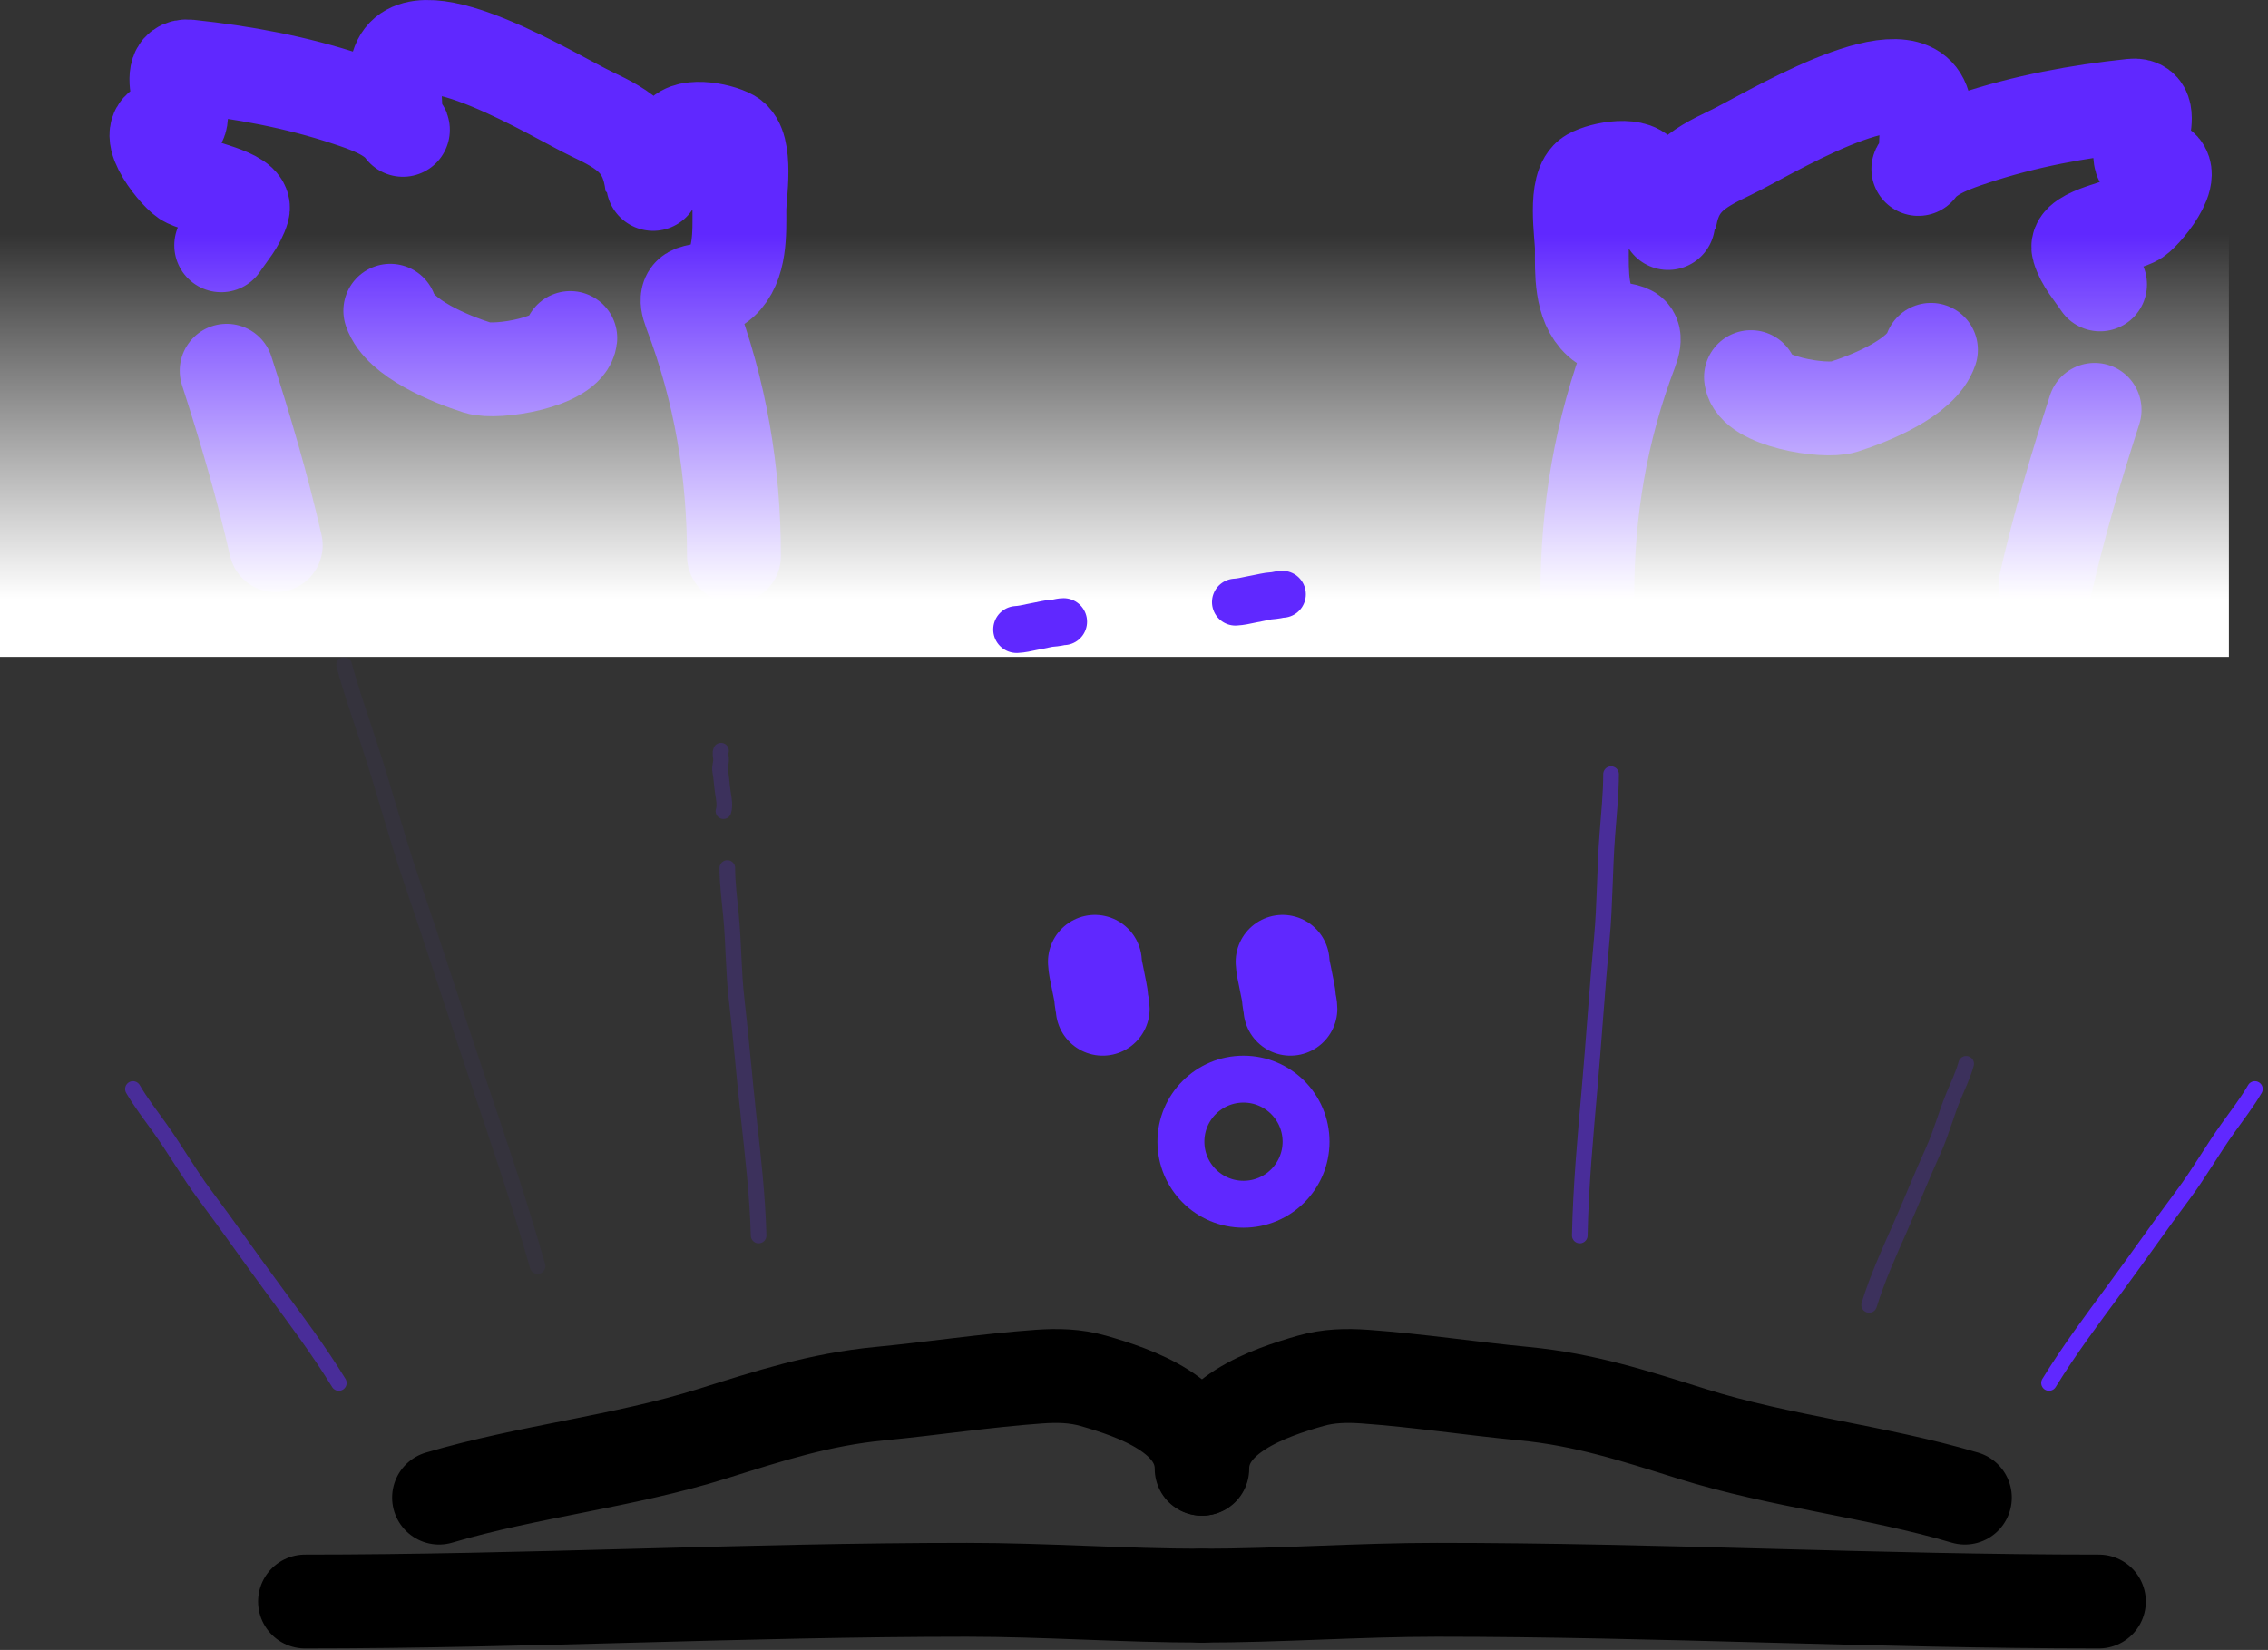 <svg width="290" height="211" viewBox="0 0 290 211" fill="none" xmlns="http://www.w3.org/2000/svg">
<rect x="0" y="0" width="290" height="211" fill="#333333" stroke="none"/>
<path d="M56.139 191.518C67.61 188.129 79.706 186.914 91.064 183.351C98.313 181.077 104.774 178.963 112.529 178.221C119.271 177.575 126.106 176.527 132.844 176.046C135.218 175.876 137.504 175.929 139.78 176.579C145.185 178.123 153.651 181.046 153.651 187.824" stroke="black" stroke-width="12" stroke-linecap="round"/>
<path d="M39 204.805C67.201 204.805 95.406 203.304 123.641 203.304C133.65 203.304 143.757 204.054 153.828 204.054" stroke="black" stroke-width="12" stroke-linecap="round"/>
<path d="M251.24 191.518C239.769 188.129 227.673 186.914 216.315 183.351C209.066 181.077 202.606 178.963 194.851 178.221C188.108 177.575 181.273 176.527 174.535 176.046C172.162 175.876 169.875 175.929 167.599 176.579C162.194 178.123 153.728 181.046 153.728 187.824" stroke="black" stroke-width="12" stroke-linecap="round"/>
<path d="M268.379 204.805C240.178 204.805 211.973 203.304 183.738 203.304C173.73 203.304 163.622 204.054 153.551 204.054" stroke="black" stroke-width="12" stroke-linecap="round"/>
<path d="M164 122.998C164.033 123.641 164.18 124.286 164.311 124.893C164.452 125.546 164.559 126.218 164.705 126.864C164.806 127.305 164.798 127.772 164.882 128.212C164.927 128.451 165 128.75 165 128.998" stroke="#6028FF" stroke-width="12" stroke-linecap="round"/>
<path d="M202.965 76.124C202.965 65.326 204.695 55 208.545 44.894C210.006 41.057 206.614 43.005 204.515 41.096C202.071 38.875 202.268 34.725 202.268 31.797C202.268 30.063 201.192 23.654 203.352 22.42C204.896 21.538 209.474 20.682 210.095 22.73C210.515 24.116 213.417 28.778 213.427 28.697C214.058 23.331 216.788 21.649 221.215 19.552C225.598 17.477 243.323 6.489 245.859 13.082C246.625 15.073 246.256 17.768 246.208 19.863C246.193 20.504 244.932 22.08 245.316 21.567C246.862 19.506 250.009 18.466 252.33 17.693C258.898 15.503 265.757 14.237 272.634 13.508C276.633 13.084 271.562 21.205 274.803 21.025C279.566 20.76 274.544 27.023 273.137 27.961C271.786 28.861 265.234 29.902 265.775 31.797C266.261 33.496 267.562 34.922 268.526 36.369" stroke="#6028FF" stroke-width="12" stroke-linecap="round"/>
<path d="M267.829 52.411C265.45 59.785 263.268 67.178 261.552 74.729" stroke="#6028FF" stroke-width="12" stroke-linecap="round"/>
<path d="M223.889 48.226C224.231 51.303 233.26 52.814 235.746 52.023C239.132 50.946 245.715 48.307 246.905 44.739" stroke="#6028FF" stroke-width="12" stroke-linecap="round"/>
<path d="M93.846 71.124C93.846 60.326 92.116 50 88.266 39.894C86.805 36.057 90.197 38.005 92.296 36.096C94.74 33.875 94.543 29.725 94.543 26.797C94.543 25.063 95.619 18.654 93.459 17.42C91.915 16.538 87.337 15.682 86.716 17.73C86.296 19.116 83.394 23.778 83.384 23.697C82.753 18.331 80.023 16.649 75.596 14.553C71.213 12.476 53.488 1.489 50.952 8.082C50.186 10.073 50.555 12.768 50.603 14.863C50.618 15.504 51.879 17.08 51.495 16.567C49.949 14.506 46.802 13.466 44.481 12.693C37.913 10.503 31.053 9.237 24.177 8.508C20.178 8.084 25.249 16.205 22.008 16.025C17.245 15.76 22.267 22.023 23.674 22.961C25.025 23.861 31.577 24.902 31.036 26.797C30.55 28.496 29.249 29.922 28.285 31.369" stroke="#6028FF" stroke-width="12" stroke-linecap="round"/>
<path d="M28.982 47.411C31.361 54.785 33.543 62.178 35.259 69.729" stroke="#6028FF" stroke-width="12" stroke-linecap="round"/>
<path d="M72.922 43.226C72.581 46.303 63.551 47.814 61.066 47.023C57.679 45.946 51.096 43.307 49.906 39.739" stroke="#6028FF" stroke-width="12" stroke-linecap="round"/>
<rect x="285" y="84" width="285" height="54" transform="rotate(180 285 84)" fill="url(#paint0_linear_441_92)"/>
<path d="M68.741 161.913C66.378 153.596 63.565 145.373 60.949 137.63C58.135 129.302 55.383 120.688 52.567 112.448C50.646 106.826 49.052 100.754 47.196 95.126C46.187 92.066 44.865 88.263 44 85.035" stroke="#6028FF" stroke-opacity="0.05" stroke-width="2" stroke-linecap="round"/>
<path d="M97 158C96.87 152.962 96.282 147.91 95.759 143.158C95.196 138.046 94.768 132.783 94.18 127.72C93.779 124.267 93.811 120.609 93.475 117.161C93.292 115.287 93 112.947 93 111" stroke="#6028FF" stroke-opacity="0.2" stroke-width="2" stroke-linecap="round"/>
<path d="M92.504 103.729C92.733 103.045 92.561 102.138 92.425 101.299C92.279 100.397 92.262 99.541 92.091 98.633C91.974 98.013 92.251 97.577 92.19 96.99C92.157 96.67 92.06 96.24 92.193 96" stroke="#6028FF" stroke-opacity="0.2" stroke-width="2" stroke-linecap="round"/>
<path d="M239 166.876C240.041 163.493 241.527 160.218 242.896 157.131C244.369 153.81 245.739 150.351 247.226 147.07C248.241 144.831 248.875 142.342 249.826 140.091C250.343 138.867 251.051 137.356 251.405 136.035" stroke="#6028FF" stroke-opacity="0.2" stroke-width="2" stroke-linecap="round"/>
<path d="M202 158C202.13 151.676 202.718 145.334 203.241 139.368C203.804 132.951 204.232 126.344 204.82 119.989C205.221 115.654 205.188 111.062 205.525 106.734C205.708 104.382 206 101.445 206 99" stroke="#6028FF" stroke-opacity="0.5" stroke-width="2" stroke-linecap="round"/>
<path d="M262 176.855C264.563 172.676 267.53 168.714 270.294 164.972C273.268 160.947 276.198 156.727 279.169 152.756C281.196 150.047 282.947 146.95 284.916 144.214C285.986 142.726 287.377 140.901 288.324 139.261" stroke="#6028FF" stroke-width="2" stroke-linecap="round"/>
<path d="M43.324 176.855C40.761 172.676 37.794 168.714 35.03 164.972C32.056 160.947 29.125 156.727 26.154 152.756C24.127 150.047 22.376 146.95 20.408 144.214C19.338 142.726 17.947 140.901 17 139.261" stroke="#6028FF" stroke-opacity="0.5" stroke-width="2" stroke-linecap="round"/>
<path d="M140 122.998C140.033 123.641 140.18 124.286 140.311 124.893C140.451 125.546 140.558 126.218 140.705 126.864C140.805 127.305 140.797 127.772 140.881 128.212C140.927 128.451 141 128.75 141 128.998" stroke="#6028FF" stroke-width="12" stroke-linecap="round"/>
<path d="M157.973 77C158.616 76.968 159.261 76.82 159.868 76.69C160.52 76.549 161.192 76.442 161.839 76.295C162.28 76.195 162.746 76.203 163.187 76.119C163.426 76.073 163.725 76 163.973 76" stroke="#6028FF" stroke-width="6" stroke-linecap="round"/>
<path d="M130 80.5C130.643 80.468 131.288 80.32 131.895 80.19C132.547 80.049 133.219 79.942 133.865 79.795C134.306 79.695 134.773 79.703 135.213 79.619C135.453 79.573 135.751 79.5 136 79.5" stroke="#6028FF" stroke-width="6" stroke-linecap="round"/>
<circle cx="159" cy="146" r="8" stroke="#6028FF" stroke-width="6"/>
<defs>
<linearGradient id="paint0_linear_441_92" x1="427.5" y1="84" x2="427.5" y2="138" gradientUnits="userSpaceOnUse">
<stop offset="0.137" stop-color="white"/>
<stop offset="1" stop-color="white" stop-opacity="0"/>
</linearGradient>
</defs>
</svg>
